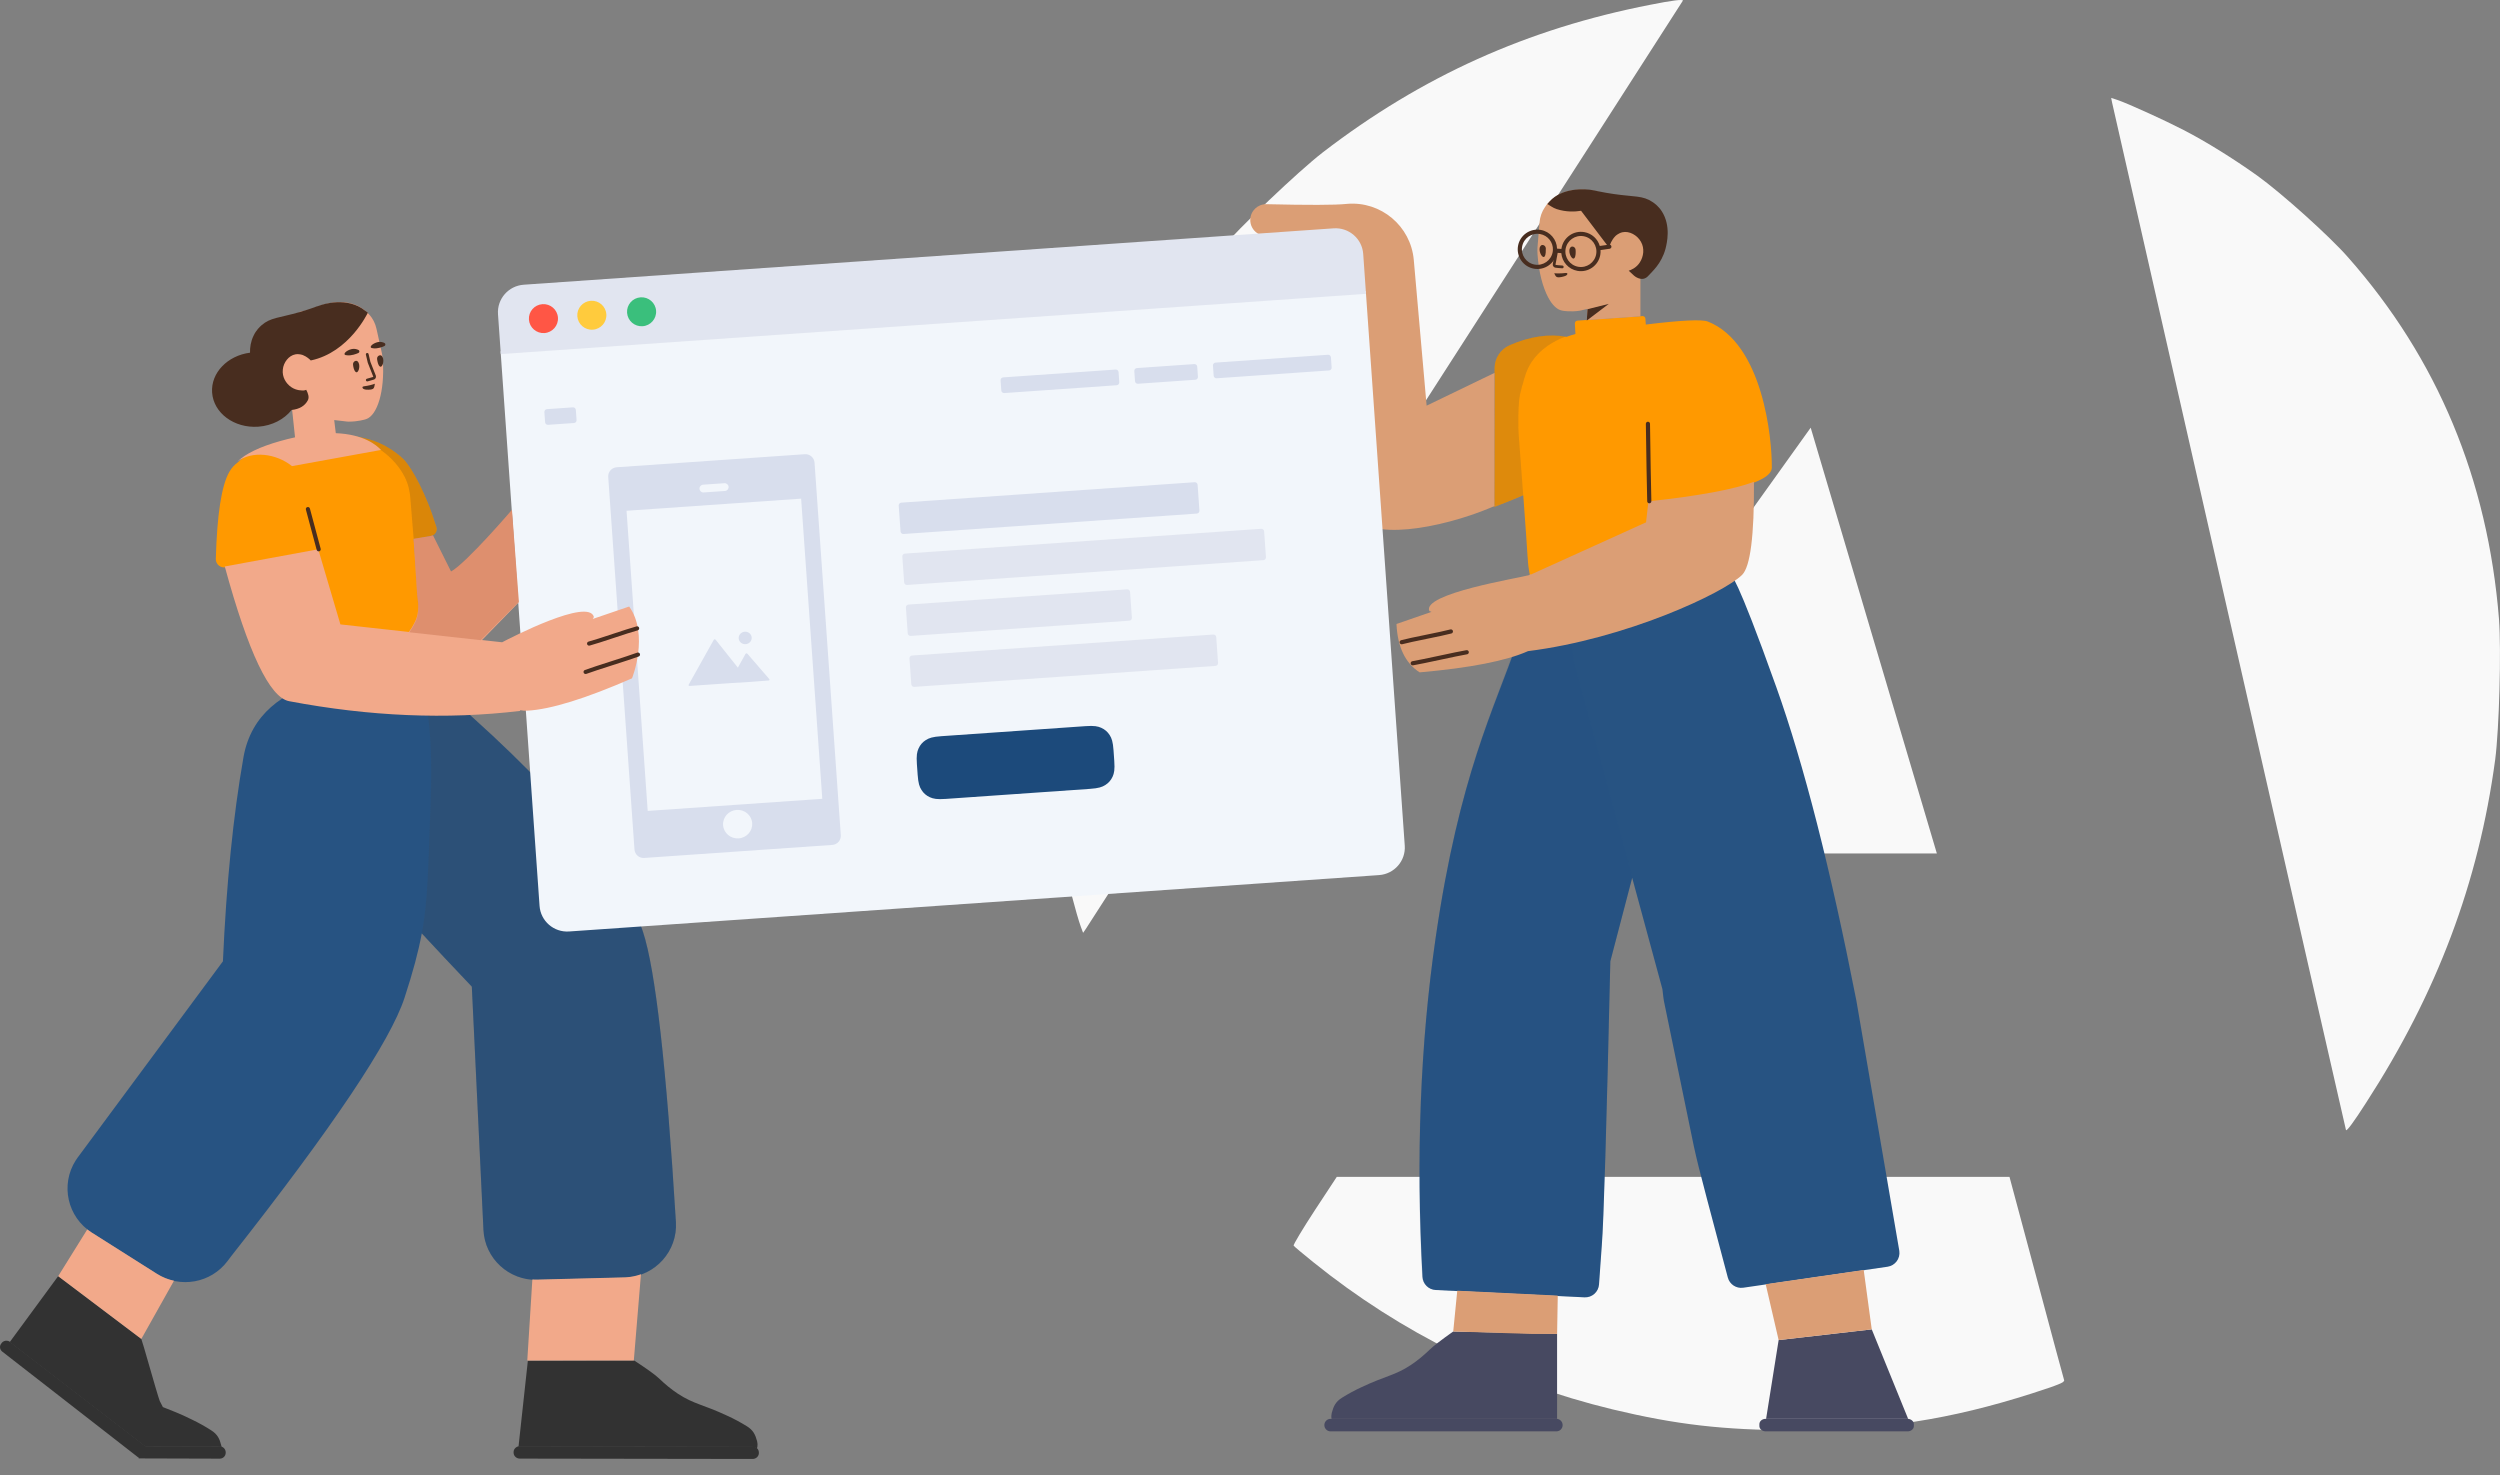 <svg width="222" height="131" viewBox="0 0 222 131" fill="none" xmlns="http://www.w3.org/2000/svg">
<rect x="0" y="0" width="222" height="131" fill="#808080" stroke="none"/>
<path d="M146.57 0.419C135.631 2.549 126.24 6.781 117.453 13.54C115.256 15.244 110.067 20.186 108.224 22.33C99.894 32.086 94.911 43.375 93.349 56.084C93.01 58.725 92.891 64.888 93.113 67.685C93.334 70.398 93.747 73.408 94.248 75.737C94.631 77.555 95.619 81.332 95.973 82.283L96.179 82.837L96.415 82.496C97.064 81.516 149.445 0.093 149.445 0.05C149.445 -0.078 148.486 0.036 146.57 0.419Z" fill="#F9F9F9"/>
<path d="M116.745 107.489C115.669 109.136 114.829 110.542 114.873 110.613C114.917 110.684 115.698 111.337 116.612 112.075C124.456 118.394 133.345 122.768 143.194 125.153C148.825 126.503 153.071 127 159.248 127C167.092 127 173.166 126.062 180.448 123.733C182.822 122.967 183.353 122.754 183.294 122.555C183.25 122.427 182.144 118.323 180.832 113.41L178.443 104.507H148.575H118.706L116.745 107.489Z" fill="#F9F9F9"/>
<path d="M210.115 97.916C216.411 88.183 220.106 78.359 221.573 67.454C221.929 64.719 222.12 57.699 221.91 54.968C220.919 42.584 216.447 31.841 208.523 22.867C206.886 20.991 202.587 17.132 200.439 15.592C198.352 14.104 195.916 12.582 193.902 11.544C192.335 10.729 188.943 9.18 188.014 8.871L187.473 8.692L187.547 9.082C187.78 10.181 208.294 100.332 208.325 100.358C208.416 100.436 209.019 99.628 210.115 97.916Z" fill="#F9F9F9"/>
<path d="M160.789 37.978L171.992 75.786H133.734L160.789 37.978Z" fill="#F9F9F9"/>
<g clip-path="url(#clip0_4084_6474)">
<path d="M169.398 127.105H156.787C156.492 127.105 156.233 126.891 156.233 126.635V126.464C156.233 126.207 156.48 125.993 156.787 125.993H169.398C169.693 125.993 169.951 126.207 169.951 126.464V126.635C169.951 126.891 169.705 127.105 169.398 127.105ZM138.209 125.993C138.515 125.993 138.763 126.242 138.763 126.549C138.763 126.856 138.515 127.105 138.209 127.105H118.155C117.849 127.105 117.602 126.856 117.602 126.549C117.602 126.242 117.849 125.993 118.155 125.993H138.209Z" fill="#474961"/>
<path d="M138.269 125.996C138.25 125.994 138.23 125.993 138.209 125.993H118.241C118.228 125.925 118.221 125.84 118.223 125.73C118.237 125.643 118.239 125.545 118.265 125.446C118.423 124.856 118.614 124.464 119.174 124.115C119.734 123.767 120.305 123.456 120.901 123.182C123.097 122.145 123.847 122.158 125.291 121.207C125.888 120.81 126.438 120.35 126.951 119.853C127.293 119.521 127.992 118.982 129.046 118.236L138.269 118.449V125.996ZM169.443 125.995C169.428 125.994 169.413 125.993 169.398 125.993H156.829L157.943 118.998L166.211 118.048L169.443 125.995Z" fill="#474961"/>
<path d="M142.026 50.087C142.447 49.61 142.917 49.169 143.434 48.773C144.938 48.206 147.808 47.606 149.855 48.261C152.249 49.027 153.727 51.121 153.727 51.121C153.727 51.121 154.078 50.754 157.74 61.026C160.182 67.874 162.551 77.153 164.848 88.864C165.068 90.175 166.337 97.571 168.655 111.052C168.657 111.063 168.658 111.074 168.66 111.085C168.757 111.761 168.291 112.387 167.619 112.485L154.795 114.35C154.178 114.439 153.591 114.051 153.43 113.446C151.831 107.44 150.966 104.157 150.836 103.597C150.555 102.478 150.28 101.212 149.995 99.761L147.751 88.868C147.729 88.762 147.686 88.419 147.623 87.84C146.576 83.985 145.681 80.688 144.938 77.951C144.34 80.255 143.694 82.725 142.998 85.362C142.66 100.147 142.408 108.555 142.241 110.586C142.215 110.9 142.133 112.056 141.994 114.055C141.948 114.726 141.376 115.236 140.707 115.203L127.487 114.553C126.857 114.522 126.353 114.019 126.318 113.387C125.734 102.733 126.121 92.712 127.479 83.322C129.588 68.749 132.774 62.794 134.674 57.188C134.695 57.121 136.203 54.723 139.197 49.995C140.238 50.001 141.181 50.032 142.026 50.087Z" fill="#275382"/>
<path opacity="0.177" d="M140.188 53.258C139.491 55.16 139.371 57.272 139.925 59.315C140.701 62.176 141.476 65.037 142.252 67.899C142.252 67.899 143.152 71.214 144.952 77.844C144.35 80.178 143.698 82.684 142.996 85.362C142.649 100.101 142.392 108.486 142.225 110.517C142.111 111.898 142.026 113.072 141.97 114.039C141.93 114.716 141.354 115.234 140.68 115.2L127.447 114.529C126.818 114.497 126.314 113.992 126.281 113.36C125.72 102.724 126.119 92.711 127.477 83.322C129.586 68.749 132.734 62.767 134.634 57.161C134.651 57.108 137.367 55.042 140.188 53.258Z" fill="#275382"/>
<path d="M139.112 29.91C139.378 29.811 139.642 29.728 139.899 29.658L139.848 28.731C139.841 28.596 139.942 28.48 140.077 28.471L145.849 28.067C145.984 28.058 146.102 28.161 146.111 28.297L146.148 28.82C149.296 28.434 151.134 28.346 151.662 28.555C156.555 30.502 157.364 38.954 157.338 41.525C157.331 42.215 156.234 42.834 154.047 43.382C154.285 45.719 154.425 47.039 154.506 47.725C154.506 47.725 154.505 47.846 154.532 48.026C154.602 48.554 137.978 53.721 137.978 53.721C137.966 53.71 137.954 53.711 137.954 53.711C137.954 53.711 137.718 53.671 137.426 53.527C137.281 53.467 137.134 53.383 136.984 53.262C135.873 52.389 135.693 50.208 135.67 49.676C135.655 49.507 135.644 49.375 135.644 49.375C135.598 48.581 135.486 46.975 135.266 43.978C134.477 44.319 133.618 44.666 132.688 45.019L132.722 32.689C132.724 31.807 133.245 31.01 134.05 30.657C135.841 29.872 137.528 29.622 139.112 29.91Z" fill="#FF9900"/>
<path d="M138.271 118.453H136.047L129.047 118.236L129.405 114.615L138.33 115.051L138.271 118.453ZM156.792 114.033L165.496 112.771L166.211 118.048L157.943 118.998L156.792 114.033ZM145.67 23.528V28.095L140.905 28.421L140.971 27.425C140.29 27.6 140.33 27.579 140.264 27.594C139.473 27.708 138.815 27.614 138.695 27.577C138.258 27.494 137.832 27.08 137.481 26.415C137.006 25.527 136.641 24.183 136.535 22.607C136.509 22.382 136.52 22.161 136.531 21.941L136.712 19.754C136.751 19.265 136.913 18.789 137.204 18.376C137.322 18.191 137.437 18.043 137.573 17.922C139.045 16.4 141.344 16.887 141.754 16.991C141.802 17.009 141.851 17.014 141.898 17.031C142.338 17.201 142.763 17.282 143.19 17.339C143.385 17.359 143.526 17.547 143.506 17.742L143.164 20.861C143.282 20.799 145.138 20.057 145.655 20.431C146.082 20.745 146.263 22.703 145.67 23.528ZM135.743 51.11L135.869 50.999C135.926 50.999 135.959 51.002 135.969 51.007L146.17 46.384L146.38 44.521C150.896 44.03 154.02 43.451 155.751 42.783C155.781 47.575 155.429 50.332 154.695 51.053C153.03 52.688 144.364 56.73 135.688 57.821C133.749 58.684 130.541 59.312 126.065 59.706C124.788 58.886 124.102 57.454 124.007 55.409L127.116 54.335C126.99 54.292 126.925 54.26 126.925 54.26C126.253 52.717 134.773 51.352 135.86 51.057L135.743 51.11ZM133.198 44.721C129.009 46.658 122.264 48.13 120.461 46.021C118.101 43.258 117.79 35.737 119.529 23.457C115.733 22.613 113.104 21.695 111.641 20.704C111.245 20.435 111.013 19.984 111.024 19.506C111.042 18.729 111.686 18.114 112.462 18.132C116.18 18.219 118.535 18.212 119.529 18.111C119.554 18.108 119.579 18.106 119.604 18.104C122.619 17.838 125.278 20.068 125.544 23.084L126.684 36.023L132.72 33.108L132.714 44.907C132.877 44.845 133.038 44.783 133.198 44.721Z" fill="#DB9E75"/>
<path opacity="0.177" d="M139.021 29.886C137.916 30.307 136.79 30.991 136.036 32.103C135.82 32.425 135.549 32.91 135.364 33.593C135.338 33.693 135.311 33.78 135.285 33.879C135.222 34.091 135.087 34.54 134.978 35.023C134.862 35.567 134.812 36.59 134.832 38.008L134.835 38.044L134.863 38.637C135.025 40.781 135.155 42.538 135.261 43.974C134.478 44.314 133.624 44.659 132.699 45.01L132.725 32.684C132.727 31.805 133.245 31.009 134.046 30.654C135.802 29.876 137.461 29.62 139.021 29.886V29.886Z" fill="#444444"/>
<path d="M140.973 27.455L142.861 26.982L140.905 28.464L140.973 27.455Z" fill="#482D1F"/>
<path d="M144.628 24.037L144.64 24.036C144.806 23.979 145.295 23.808 145.62 23.298C145.946 22.788 146.059 22.07 145.714 21.465C145.38 20.873 144.678 20.49 144.071 20.624C143.729 20.7 143.481 20.933 143.454 20.955C143.08 21.337 142.96 21.769 142.96 21.769L142.898 22.066C142.831 21.965 142.769 21.866 142.713 21.768C141.941 20.759 141.17 19.738 140.399 18.717C139.895 18.8 139.098 18.853 138.213 18.562C137.903 18.455 137.639 18.254 137.406 18.118C137.476 18.039 137.545 17.972 137.603 17.892C138.683 16.682 140.671 16.717 141.566 16.91C141.675 16.934 142.061 17.024 142.62 17.12C142.924 17.177 143.168 17.203 143.314 17.23C145.129 17.495 145.874 17.351 146.741 17.936C146.903 18.04 147.271 18.302 147.569 18.766C148.408 20.078 148.011 21.62 147.901 22.078C147.534 23.45 146.674 24.141 146.392 24.47C145.827 25.141 145.093 24.47 145.093 24.47C145.093 24.47 144.904 24.304 144.628 24.037Z" fill="#482D1F"/>
<path d="M128.796 55.893C128.895 55.869 128.995 55.929 129.019 56.029C129.044 56.128 128.984 56.229 128.885 56.253C128.264 56.407 127.777 56.512 126.691 56.732C125.61 56.952 125.127 57.055 124.513 57.208C124.414 57.233 124.314 57.172 124.29 57.072C124.265 56.973 124.326 56.873 124.424 56.848C125.046 56.694 125.532 56.59 126.618 56.369C127.699 56.149 128.182 56.046 128.796 55.893ZM130.215 57.736C130.316 57.718 130.412 57.785 130.43 57.885C130.448 57.986 130.382 58.082 130.282 58.101C129.595 58.227 129.065 58.336 127.887 58.59C126.705 58.844 126.172 58.954 125.481 59.081C125.381 59.099 125.285 59.032 125.266 58.931C125.248 58.831 125.314 58.734 125.415 58.716C126.101 58.59 126.631 58.48 127.81 58.227C128.991 57.973 129.524 57.863 130.215 57.736Z" fill="#482D1F"/>
<path d="M137.269 22.041C137.269 22.253 137.28 22.617 137.165 22.772C136.987 23.003 136.62 22.389 136.732 21.971C136.798 21.808 136.883 21.748 136.982 21.753C137.132 21.755 137.258 21.889 137.269 22.041ZM139.914 22.181C139.927 22.395 139.937 22.759 139.811 22.912C139.632 23.143 139.266 22.529 139.377 22.111C139.443 21.948 139.529 21.888 139.628 21.893C139.778 21.894 139.904 22.029 139.914 22.181Z" fill="#482D1F"/>
<path d="M138.354 22.289L138.128 23.498C138.128 23.502 138.143 23.524 138.148 23.525C138.215 23.536 138.283 23.544 138.391 23.552C138.412 23.554 138.433 23.556 138.465 23.558C138.505 23.561 138.526 23.562 138.547 23.564C138.618 23.569 138.677 23.574 138.74 23.579C138.808 23.585 138.858 23.645 138.852 23.713C138.846 23.781 138.786 23.832 138.719 23.826C138.657 23.82 138.599 23.816 138.529 23.81C138.508 23.809 138.487 23.807 138.447 23.804C138.415 23.802 138.393 23.8 138.372 23.799C138.257 23.79 138.182 23.781 138.106 23.768C137.966 23.743 137.862 23.594 137.886 23.454L138.112 22.243C138.125 22.176 138.189 22.132 138.256 22.145C138.323 22.157 138.367 22.222 138.354 22.289Z" fill="#482D1F"/>
<path d="M142.127 22.206C142.137 22.347 142.13 22.491 142.105 22.636C141.937 23.587 141.031 24.221 140.081 24.054C139.282 23.913 138.706 23.25 138.643 22.477L138.24 22.448C138.07 23.395 137.166 24.027 136.218 23.86C135.267 23.692 134.633 22.786 134.8 21.835C134.968 20.885 135.874 20.25 136.824 20.418C137.652 20.564 138.24 21.27 138.267 22.078L138.652 22.106C138.655 22.081 138.659 22.055 138.664 22.029C138.832 21.079 139.738 20.444 140.688 20.612C141.364 20.731 141.88 21.224 142.061 21.841L142.886 21.723C142.987 21.708 143.081 21.779 143.095 21.88C143.109 21.981 143.039 22.075 142.938 22.09L142.127 22.206ZM137.898 22.2C137.929 21.519 137.45 20.905 136.76 20.783C136.01 20.651 135.296 21.151 135.164 21.9C135.032 22.648 135.532 23.363 136.281 23.495C137.031 23.627 137.746 23.127 137.878 22.378C137.884 22.343 137.889 22.309 137.892 22.274C137.891 22.262 137.89 22.25 137.891 22.237C137.892 22.225 137.894 22.212 137.898 22.2ZM141.741 22.572C141.873 21.823 141.373 21.109 140.624 20.977C139.874 20.845 139.159 21.345 139.027 22.094C138.895 22.843 139.395 23.557 140.145 23.689C140.895 23.821 141.609 23.321 141.741 22.572Z" fill="#482D1F"/>
<path d="M138.827 24.557C138.919 24.536 139.142 24.475 139.175 24.356C139.179 24.332 139.198 24.297 139.176 24.281C139.126 24.21 138.97 24.245 138.741 24.267C138.336 24.296 138.017 24.264 138.017 24.264C138.017 24.264 138.104 24.479 138.168 24.541C138.29 24.7 138.695 24.596 138.827 24.557Z" fill="#482D1F"/>
<path d="M146.642 44.505C146.616 43.417 146.596 42.465 146.582 41.65C146.568 40.834 146.547 39.495 146.521 37.632C146.52 37.529 146.436 37.447 146.334 37.449C146.232 37.45 146.151 37.534 146.152 37.637C146.178 39.5 146.198 40.84 146.213 41.656C146.227 42.473 146.247 43.425 146.273 44.514C146.276 44.616 146.36 44.697 146.462 44.695C146.564 44.692 146.645 44.607 146.642 44.505Z" fill="#482D1F"/>
</g>
<g clip-path="url(#clip1_4084_6474)">
<path d="M67.386 128.971L67.388 129.044C67.379 129.326 67.137 129.551 66.838 129.556L46.148 129.524C45.849 129.517 45.612 129.288 45.607 129.006L45.606 128.933C45.614 128.651 45.856 128.426 46.155 128.421L66.832 128.454C67.143 128.448 67.381 128.677 67.386 128.971ZM12.333 129.434L12.303 129.44L0.2 120.022C-0.022 119.85 -0.071 119.52 0.113 119.311L0.15 119.25C0.261 119.115 0.433 119.042 0.606 119.054C0.704 119.054 0.79 119.091 0.876 119.152L12.923 128.424L19.516 128.439C19.799 128.434 20.025 128.663 20.042 128.944L20.043 129.018C20.036 129.3 19.806 129.524 19.523 129.529L12.312 129.507C12.319 129.483 12.326 129.459 12.333 129.434Z" fill="#323232"/>
<path d="M67.21 128.636C67.111 128.542 66.973 128.485 66.816 128.488L46.139 128.455C46.106 128.456 46.074 128.459 46.043 128.465L46.873 120.845L56.322 120.818C57.459 121.558 58.199 122.092 58.541 122.421C59.054 122.915 59.603 123.371 60.201 123.765C61.645 124.707 62.395 124.694 64.591 125.722C65.186 125.993 65.758 126.302 66.318 126.648C66.877 126.993 67.069 127.382 67.227 127.967C67.253 128.065 67.255 128.163 67.269 128.248C67.272 128.441 67.249 128.557 67.21 128.636ZM0.859 119.185L5.165 113.323L12.547 118.897L12.784 119.656C13.645 122.661 14.112 124.246 14.186 124.409C14.275 124.6 14.367 124.777 14.464 124.949C15.133 125.22 15.892 125.485 17.053 126.063C17.643 126.344 18.209 126.663 18.763 127.018C19.317 127.373 19.501 127.765 19.649 128.353C19.661 128.403 19.667 128.452 19.672 128.5C19.618 128.481 19.561 128.472 19.5 128.473L12.908 128.458L0.86 119.186C0.86 119.186 0.86 119.186 0.859 119.185Z" fill="#323232"/>
<path d="M37.127 59.947C37.163 59.952 37.2 59.958 37.237 59.964C37.593 60.031 37.925 60.189 38.202 60.423C48.851 69.42 55.149 76.862 57.097 82.748C58.201 86.086 59.176 94.675 60.021 108.515C60.178 111.081 58.216 113.287 55.639 113.443C55.584 113.447 55.53 113.449 55.476 113.45L47.721 113.65C45.18 113.716 43.051 111.747 42.93 109.218L41.897 87.614C40.197 85.824 38.716 84.249 37.453 82.886C37.151 84.53 36.683 86.266 35.928 88.588C34.669 92.458 29.541 100.106 20.543 111.534L20.197 111.992C18.732 113.936 16.011 114.43 13.95 113.126L8.164 109.464C5.985 108.085 5.341 105.209 6.726 103.039C6.784 102.949 6.845 102.861 6.908 102.775L19.795 85.365C20.102 78.463 20.71 72.425 21.619 67.25C22.983 59.489 33.19 59.656 37.053 59.784C37.078 59.837 37.102 59.891 37.127 59.947Z" fill="#275382"/>
<path opacity="0.177" d="M37.121 59.945C37.16 59.95 37.2 59.956 37.239 59.964C37.596 60.031 37.928 60.189 38.204 60.422C48.853 69.419 55.152 76.861 57.099 82.747C58.203 86.085 59.178 94.674 60.024 108.514C60.181 111.08 58.218 113.287 55.641 113.443C55.587 113.446 55.532 113.448 55.478 113.45L47.724 113.649C45.182 113.715 43.054 111.746 42.933 109.218L41.899 87.613C40.2 85.825 38.72 84.25 37.458 82.887C38.016 79.851 38.014 77.122 38.23 71.581C38.448 66.007 38.078 62.129 37.121 59.945Z" fill="#444444"/>
<path d="M44.453 31.197L121.283 25.848L124.742 75.093C124.837 76.443 123.815 77.614 122.459 77.708L50.538 82.715C49.182 82.81 48.007 81.792 47.912 80.442L44.453 31.197Z" fill="#F2F6FB"/>
<path d="M48.57 36.332L50.873 36.172C51.008 36.162 51.126 36.264 51.135 36.399L51.199 37.303C51.208 37.438 51.106 37.555 50.97 37.564L48.667 37.724C48.532 37.734 48.414 37.632 48.405 37.497L48.341 36.593C48.332 36.459 48.434 36.342 48.57 36.332ZM107.938 32.199L117.924 31.503C118.06 31.494 118.177 31.596 118.187 31.731L118.25 32.634C118.26 32.769 118.158 32.886 118.022 32.896L108.036 33.591C107.901 33.6 107.783 33.499 107.774 33.364L107.71 32.46C107.701 32.325 107.803 32.208 107.938 32.199ZM89.08 33.512L99.066 32.816C99.202 32.807 99.319 32.909 99.329 33.044L99.392 33.947C99.402 34.082 99.299 34.199 99.164 34.209L89.178 34.904C89.042 34.913 88.925 34.812 88.915 34.677L88.852 33.773C88.842 33.638 88.945 33.521 89.08 33.512ZM100.954 32.685L106.051 32.33C106.186 32.321 106.304 32.422 106.313 32.557L106.377 33.461C106.386 33.596 106.284 33.713 106.148 33.722L101.052 34.077C100.916 34.087 100.798 33.985 100.789 33.85L100.726 32.946C100.716 32.812 100.818 32.694 100.954 32.685Z" fill="#D8DEED"/>
<path d="M71.465 40.334L54.763 41.492C54.316 41.523 53.979 41.91 54.01 42.355L56.342 75.436C56.373 75.882 56.761 76.218 57.208 76.186L73.911 75.028C74.358 74.997 74.695 74.611 74.663 74.165L72.331 41.084C72.3 40.639 71.912 40.303 71.465 40.334Z" fill="#D8DEED"/>
<path d="M65.591 74.448C66.305 74.398 66.844 73.792 66.795 73.094C66.745 72.396 66.127 71.871 65.413 71.92C64.7 71.97 64.161 72.576 64.21 73.274C64.259 73.972 64.878 74.497 65.591 74.448Z" fill="#F2F6FB"/>
<path d="M64.329 42.909L62.436 43.04C62.245 43.054 62.101 43.219 62.114 43.409C62.128 43.6 62.293 43.743 62.484 43.73L64.377 43.599C64.568 43.586 64.713 43.42 64.699 43.23C64.686 43.039 64.52 42.896 64.329 42.909Z" fill="#F2F6FB"/>
<path d="M71.14 44.281L55.637 45.356L57.516 72.009L73.019 70.934L71.14 44.281Z" fill="#F2F6FB"/>
<path d="M64.87 60.661L61.246 60.912C61.157 60.918 61.12 60.86 61.163 60.782L63.374 56.83C63.418 56.752 63.498 56.745 63.554 56.815L65.523 59.286L66.194 58.08C66.237 58.002 66.319 57.992 66.378 58.061L68.304 60.291C68.362 60.359 68.338 60.42 68.248 60.427L66.682 60.55L64.87 60.661ZM66.212 57.202C65.894 57.224 65.618 56.994 65.596 56.689C65.575 56.383 65.816 56.117 66.134 56.095C66.453 56.073 66.729 56.303 66.75 56.608C66.772 56.914 66.531 57.18 66.212 57.202Z" fill="#D8DEED"/>
<path d="M80.355 49.16L111.993 46.957C112.128 46.947 112.246 47.049 112.255 47.184L112.417 49.48C112.426 49.615 112.324 49.732 112.188 49.742L80.55 51.944C80.415 51.954 80.297 51.852 80.288 51.717L80.126 49.421C80.117 49.286 80.219 49.169 80.355 49.16ZM80.673 53.685L100.088 52.333C100.223 52.324 100.341 52.425 100.35 52.56L100.512 54.856C100.521 54.991 100.419 55.108 100.283 55.117L80.868 56.469C80.733 56.479 80.615 56.377 80.606 56.242L80.444 53.946C80.435 53.811 80.537 53.694 80.673 53.685ZM80.99 58.21L107.739 56.347C107.875 56.338 107.992 56.44 108.002 56.575L108.163 58.87C108.173 59.005 108.07 59.122 107.935 59.132L81.186 60.994C81.05 61.004 80.933 60.902 80.923 60.767L80.762 58.471C80.753 58.336 80.855 58.219 80.99 58.21Z" fill="#E1E5F0"/>
<path d="M106.085 42.821L80.034 44.635C79.899 44.644 79.797 44.761 79.806 44.896L79.968 47.192C79.977 47.327 80.094 47.429 80.23 47.419L106.28 45.606C106.416 45.596 106.518 45.479 106.509 45.344L106.348 43.048C106.338 42.913 106.22 42.812 106.085 42.821Z" fill="#D8DEED"/>
<path d="M83.581 65.374L96.396 64.482C97.172 64.428 97.483 64.492 97.795 64.631C98.106 64.77 98.358 64.988 98.539 65.275C98.721 65.563 98.827 65.86 98.882 66.634L98.948 67.576C99.002 68.35 98.938 68.659 98.799 68.969C98.659 69.279 98.44 69.53 98.151 69.71C97.863 69.891 97.564 69.997 96.787 70.051L83.972 70.944C83.196 70.998 82.885 70.934 82.574 70.795C82.262 70.656 82.01 70.438 81.829 70.15C81.648 69.863 81.541 69.565 81.487 68.792L81.42 67.849C81.366 67.076 81.43 66.767 81.57 66.457C81.709 66.147 81.928 65.896 82.217 65.715C82.506 65.535 82.805 65.428 83.581 65.374Z" fill="#1C4A7B"/>
<path d="M44.222 27.898C44.128 26.548 45.15 25.378 46.507 25.283L118.425 20.276C119.781 20.182 120.958 21.2 121.053 22.549L121.301 26.093L44.471 31.442L44.222 27.898Z" fill="#E1E5F0"/>
<path d="M48.348 29.576C49.059 29.526 49.596 28.911 49.546 28.203C49.497 27.494 48.879 26.96 48.168 27.009C47.456 27.059 46.919 27.674 46.969 28.382C47.019 29.091 47.636 29.625 48.348 29.576Z" fill="#FF5645"/>
<path d="M52.645 29.276C53.356 29.227 53.893 28.612 53.843 27.903C53.794 27.195 53.176 26.66 52.465 26.71C51.753 26.76 51.216 27.374 51.266 28.083C51.316 28.791 51.933 29.326 52.645 29.276Z" fill="#FFCB3D"/>
<path d="M57.063 28.969C57.774 28.919 58.311 28.304 58.261 27.596C58.212 26.887 57.594 26.353 56.882 26.402C56.171 26.452 55.634 27.067 55.684 27.775C55.734 28.484 56.351 29.018 57.063 28.969Z" fill="#3ABF7C"/>
<path d="M21.397 50.123L20.036 50.374C19.985 50.383 19.934 50.387 19.882 50.386C19.474 50.375 19.153 50.037 19.164 49.631C19.273 45.683 19.673 43.108 20.363 41.904C20.566 41.552 20.826 41.268 21.127 41.048C22.359 39.884 24.454 39.228 26.953 38.805L27.644 38.684C28.712 38.503 29.741 38.517 30.696 38.688C31.888 38.733 33.355 39.008 34.69 39.884C34.902 40.021 35.353 40.315 35.852 40.8C35.852 40.8 36.829 41.735 38.105 44.919C38.253 45.297 38.468 45.924 38.75 46.801C38.854 47.123 38.675 47.468 38.352 47.571C38.33 47.578 38.307 47.584 38.284 47.588L36.737 47.895L37.145 52.899C37.156 53.034 37.166 53.157 37.189 53.29C37.288 53.919 37.291 54.715 36.884 55.445C36.299 56.518 35.371 58.049 30.516 58.852C26 59.595 24.687 58.457 23.797 57.668C23.161 57.108 22.894 56.235 22.775 55.633C22.751 55.501 22.718 55.382 22.682 55.252L21.397 50.123Z" fill="#FF9900"/>
<path opacity="0.177" d="M30.674 38.686C33.07 39.108 35.005 40.522 35.938 42.353C36.243 42.947 36.399 43.616 36.441 44.28L36.736 47.895L38.278 47.596C38.301 47.592 38.323 47.586 38.346 47.579C38.669 47.477 38.849 47.133 38.747 46.81C38.467 45.928 38.253 45.297 38.105 44.919C36.829 41.735 35.851 40.8 35.851 40.8C35.353 40.315 34.901 40.021 34.69 39.884C33.334 38.995 31.869 38.724 30.674 38.686V38.686Z" fill="#323232"/>
<path d="M47.273 113.623C47.41 113.631 47.548 113.634 47.688 113.63L55.443 113.431C55.497 113.429 55.552 113.427 55.606 113.424C56.065 113.396 56.505 113.303 56.917 113.154L56.283 120.811H46.823L47.273 113.623ZM15.449 113.731L12.55 118.897L5.168 113.323L7.749 109.175C7.871 109.27 7.998 109.36 8.131 109.445L13.918 113.107C14.4 113.412 14.919 113.619 15.449 113.731ZM42.799 56.836L44.587 57.034C45.348 56.635 52.287 53.05 52.739 54.789C52.739 54.789 52.709 54.852 52.639 54.961L55.87 53.859C57.651 56.342 56.143 60.224 56.119 60.237C51.997 62.038 48.902 62.995 46.834 63.108C46.596 63.12 46.382 63.105 46.194 63.062C46.191 63.085 46.188 63.107 46.184 63.13C39.662 63.909 32.824 63.621 25.671 62.265C23.95 61.939 22.046 57.95 19.959 50.3C19.979 50.298 19.999 50.295 20.019 50.292L28.049 48.814C28.121 48.801 28.188 48.778 28.25 48.746L30.228 55.447L36.308 56.119C36.508 55.852 36.653 55.595 36.781 55.359C37.188 54.629 37.185 53.833 37.086 53.204C37.063 53.071 37.053 52.948 37.042 52.813L36.725 47.85L38.202 47.605C38.235 47.599 38.448 47.544 38.448 47.544L40.05 50.747C41.427 49.988 45.461 45.278 45.461 45.278C45.461 45.278 45.652 47.843 46.078 53.477L42.799 56.836ZM29.677 37.302L29.818 38.466C32.315 38.568 33.45 39.534 33.832 39.956C33.832 39.956 31.198 40.435 25.93 41.392C24.509 40.258 22.394 40.001 21.08 40.988C21.81 40.284 23.07 39.679 24.86 39.171C25.328 39.039 25.774 38.927 26.199 38.835L25.74 34.491C25.713 34.476 25.686 34.46 25.66 34.443C25.18 34.127 24.818 33.539 24.887 32.849C24.945 32.212 25.424 31.335 26.007 31.231C26.334 31.169 27.248 31.445 27.183 31.158C27.14 30.967 26.888 29.952 26.427 28.113C26.388 27.921 26.501 27.726 26.692 27.675C27.122 27.573 27.549 27.548 27.972 27.321C28.019 27.308 28.064 27.284 28.111 27.271C28.503 27.116 30.681 26.218 32.344 27.524C32.486 27.625 32.626 27.766 32.769 27.918C33.106 28.272 33.328 28.72 33.432 29.199L33.907 31.343C33.941 31.562 33.986 31.778 33.996 32.004C34.177 34.758 33.499 36.879 32.52 37.216C32.404 37.26 31.766 37.443 30.963 37.442C30.885 37.437 30.954 37.457 29.848 37.321C29.789 37.314 29.733 37.308 29.677 37.302Z" fill="#F2A98A"/>
<path opacity="0.2" d="M42.697 56.849L46.071 53.44C45.645 47.794 45.461 45.277 45.461 45.277C45.461 45.277 41.425 49.969 40.048 50.728L38.448 47.544C38.448 47.544 38.264 47.605 37.833 47.666L36.726 47.85L37.04 52.887C37.051 53.022 37.061 53.145 37.084 53.278C37.183 53.907 37.187 54.702 36.779 55.433C36.658 55.655 36.523 55.896 36.341 56.146L42.697 56.849Z" fill="#8C2A00"/>
<path d="M52.261 56.974C52.87 56.8 53.34 56.649 54.386 56.301C55.438 55.951 55.911 55.799 56.526 55.623C56.624 55.595 56.727 55.651 56.755 55.749C56.783 55.846 56.726 55.948 56.628 55.976C56.02 56.15 55.55 56.301 54.503 56.649C53.452 56.999 52.978 57.151 52.363 57.327C52.265 57.355 52.163 57.299 52.135 57.201C52.106 57.104 52.163 57.002 52.261 56.974ZM51.939 59.496C52.602 59.261 53.118 59.092 54.269 58.723C55.417 58.355 55.931 58.186 56.589 57.953C56.685 57.919 56.79 57.969 56.825 58.065C56.859 58.16 56.809 58.265 56.712 58.299C56.05 58.534 55.534 58.704 54.382 59.073C53.235 59.44 52.721 59.609 52.063 59.842C51.967 59.876 51.861 59.826 51.827 59.731C51.793 59.635 51.843 59.53 51.939 59.496Z" fill="#482D1F"/>
<path d="M22.201 31.319C22.191 30.845 22.267 30.329 22.512 29.82C22.745 29.314 23.083 29.009 23.227 28.881C24.021 28.188 24.786 28.237 26.583 27.72C26.96 27.607 27.515 27.446 28.162 27.197C28.212 27.196 28.256 27.172 28.304 27.159C28.695 27.004 30.841 26.317 32.418 27.583C32.424 27.607 32.662 27.734 32.66 27.773C32.66 27.773 31.02 31.291 27.594 32.009C27.502 31.91 27.259 31.677 26.895 31.53C26.853 31.516 26.555 31.405 26.228 31.467C25.645 31.572 25.172 32.18 25.114 32.816C25.039 33.483 25.398 34.06 25.866 34.379C26.333 34.698 26.837 34.677 27.002 34.672L27.194 34.616C27.36 34.933 27.476 35.275 27.342 35.535C27.082 36.038 26.6 36.329 25.893 36.407C25.24 37.23 24.172 37.804 22.933 37.891C20.798 38.039 18.963 36.683 18.835 34.86C18.713 33.115 20.2 31.576 22.201 31.319ZM34.132 30.731C33.916 30.827 33.545 30.964 33.181 30.934C32.613 30.908 33.072 30.481 33.565 30.375C33.806 30.323 34.016 30.394 34.148 30.46C34.254 30.521 34.245 30.676 34.132 30.731ZM31.827 31.346C31.599 31.445 31.228 31.582 30.851 31.555C30.287 31.541 30.742 31.103 31.236 30.996C31.489 30.942 31.699 31.012 31.831 31.078C31.948 31.136 31.939 31.291 31.827 31.346Z" fill="#482D1F"/>
<path d="M33.484 31.88C33.469 31.731 33.559 31.593 33.702 31.555C33.797 31.53 33.893 31.555 33.973 31.711C34.158 32.067 33.936 32.71 33.724 32.538C33.568 32.428 33.514 32.087 33.484 31.88ZM31.349 32.373C31.335 32.224 31.425 32.086 31.567 32.048C31.663 32.023 31.759 32.048 31.839 32.204C32.024 32.561 31.802 33.203 31.59 33.031C31.433 32.921 31.368 32.584 31.349 32.373Z" fill="#482D1F"/>
<path d="M32.587 34.605C32.498 34.603 32.276 34.586 32.206 34.465C32.199 34.442 32.178 34.41 32.183 34.383C32.212 34.299 32.376 34.293 32.596 34.26C32.986 34.194 33.285 34.076 33.285 34.076C33.285 34.076 33.254 34.338 33.211 34.413C33.143 34.634 32.727 34.605 32.587 34.605Z" fill="#482D1F"/>
<path d="M32.892 32.135L33.373 33.354L33.377 33.367C33.412 33.496 33.355 33.64 33.231 33.696C33.208 33.704 33.195 33.709 33.182 33.713C33.059 33.755 32.969 33.78 32.645 33.867C32.58 33.884 32.512 33.845 32.495 33.78C32.477 33.715 32.516 33.648 32.581 33.63C32.9 33.545 32.987 33.521 33.103 33.481C33.115 33.477 33.128 33.473 33.14 33.469C33.137 33.469 33.143 33.453 33.14 33.435L32.66 32.215L32.655 32.199L32.491 31.494C32.475 31.428 32.517 31.362 32.583 31.347C32.649 31.332 32.715 31.373 32.73 31.439L32.892 32.135Z" fill="#482D1F"/>
<path d="M28.477 48.733C28.178 47.586 27.858 46.394 27.519 45.157C27.492 45.059 27.39 45.002 27.292 45.029C27.194 45.055 27.136 45.156 27.163 45.254C27.502 46.49 27.821 47.68 28.12 48.825C28.145 48.923 28.246 48.982 28.345 48.957C28.444 48.931 28.503 48.831 28.477 48.733Z" fill="#482D1F"/>
</g>
<defs>
<clipPath id="clip0_4084_6474">
<rect width="125" height="117" fill="white" transform="translate(77 10.105)"/>
</clipPath>
<clipPath id="clip1_4084_6474">
<rect width="125" height="110" fill="white" transform="translate(0 20.105)"/>
</clipPath>
</defs>
</svg>
